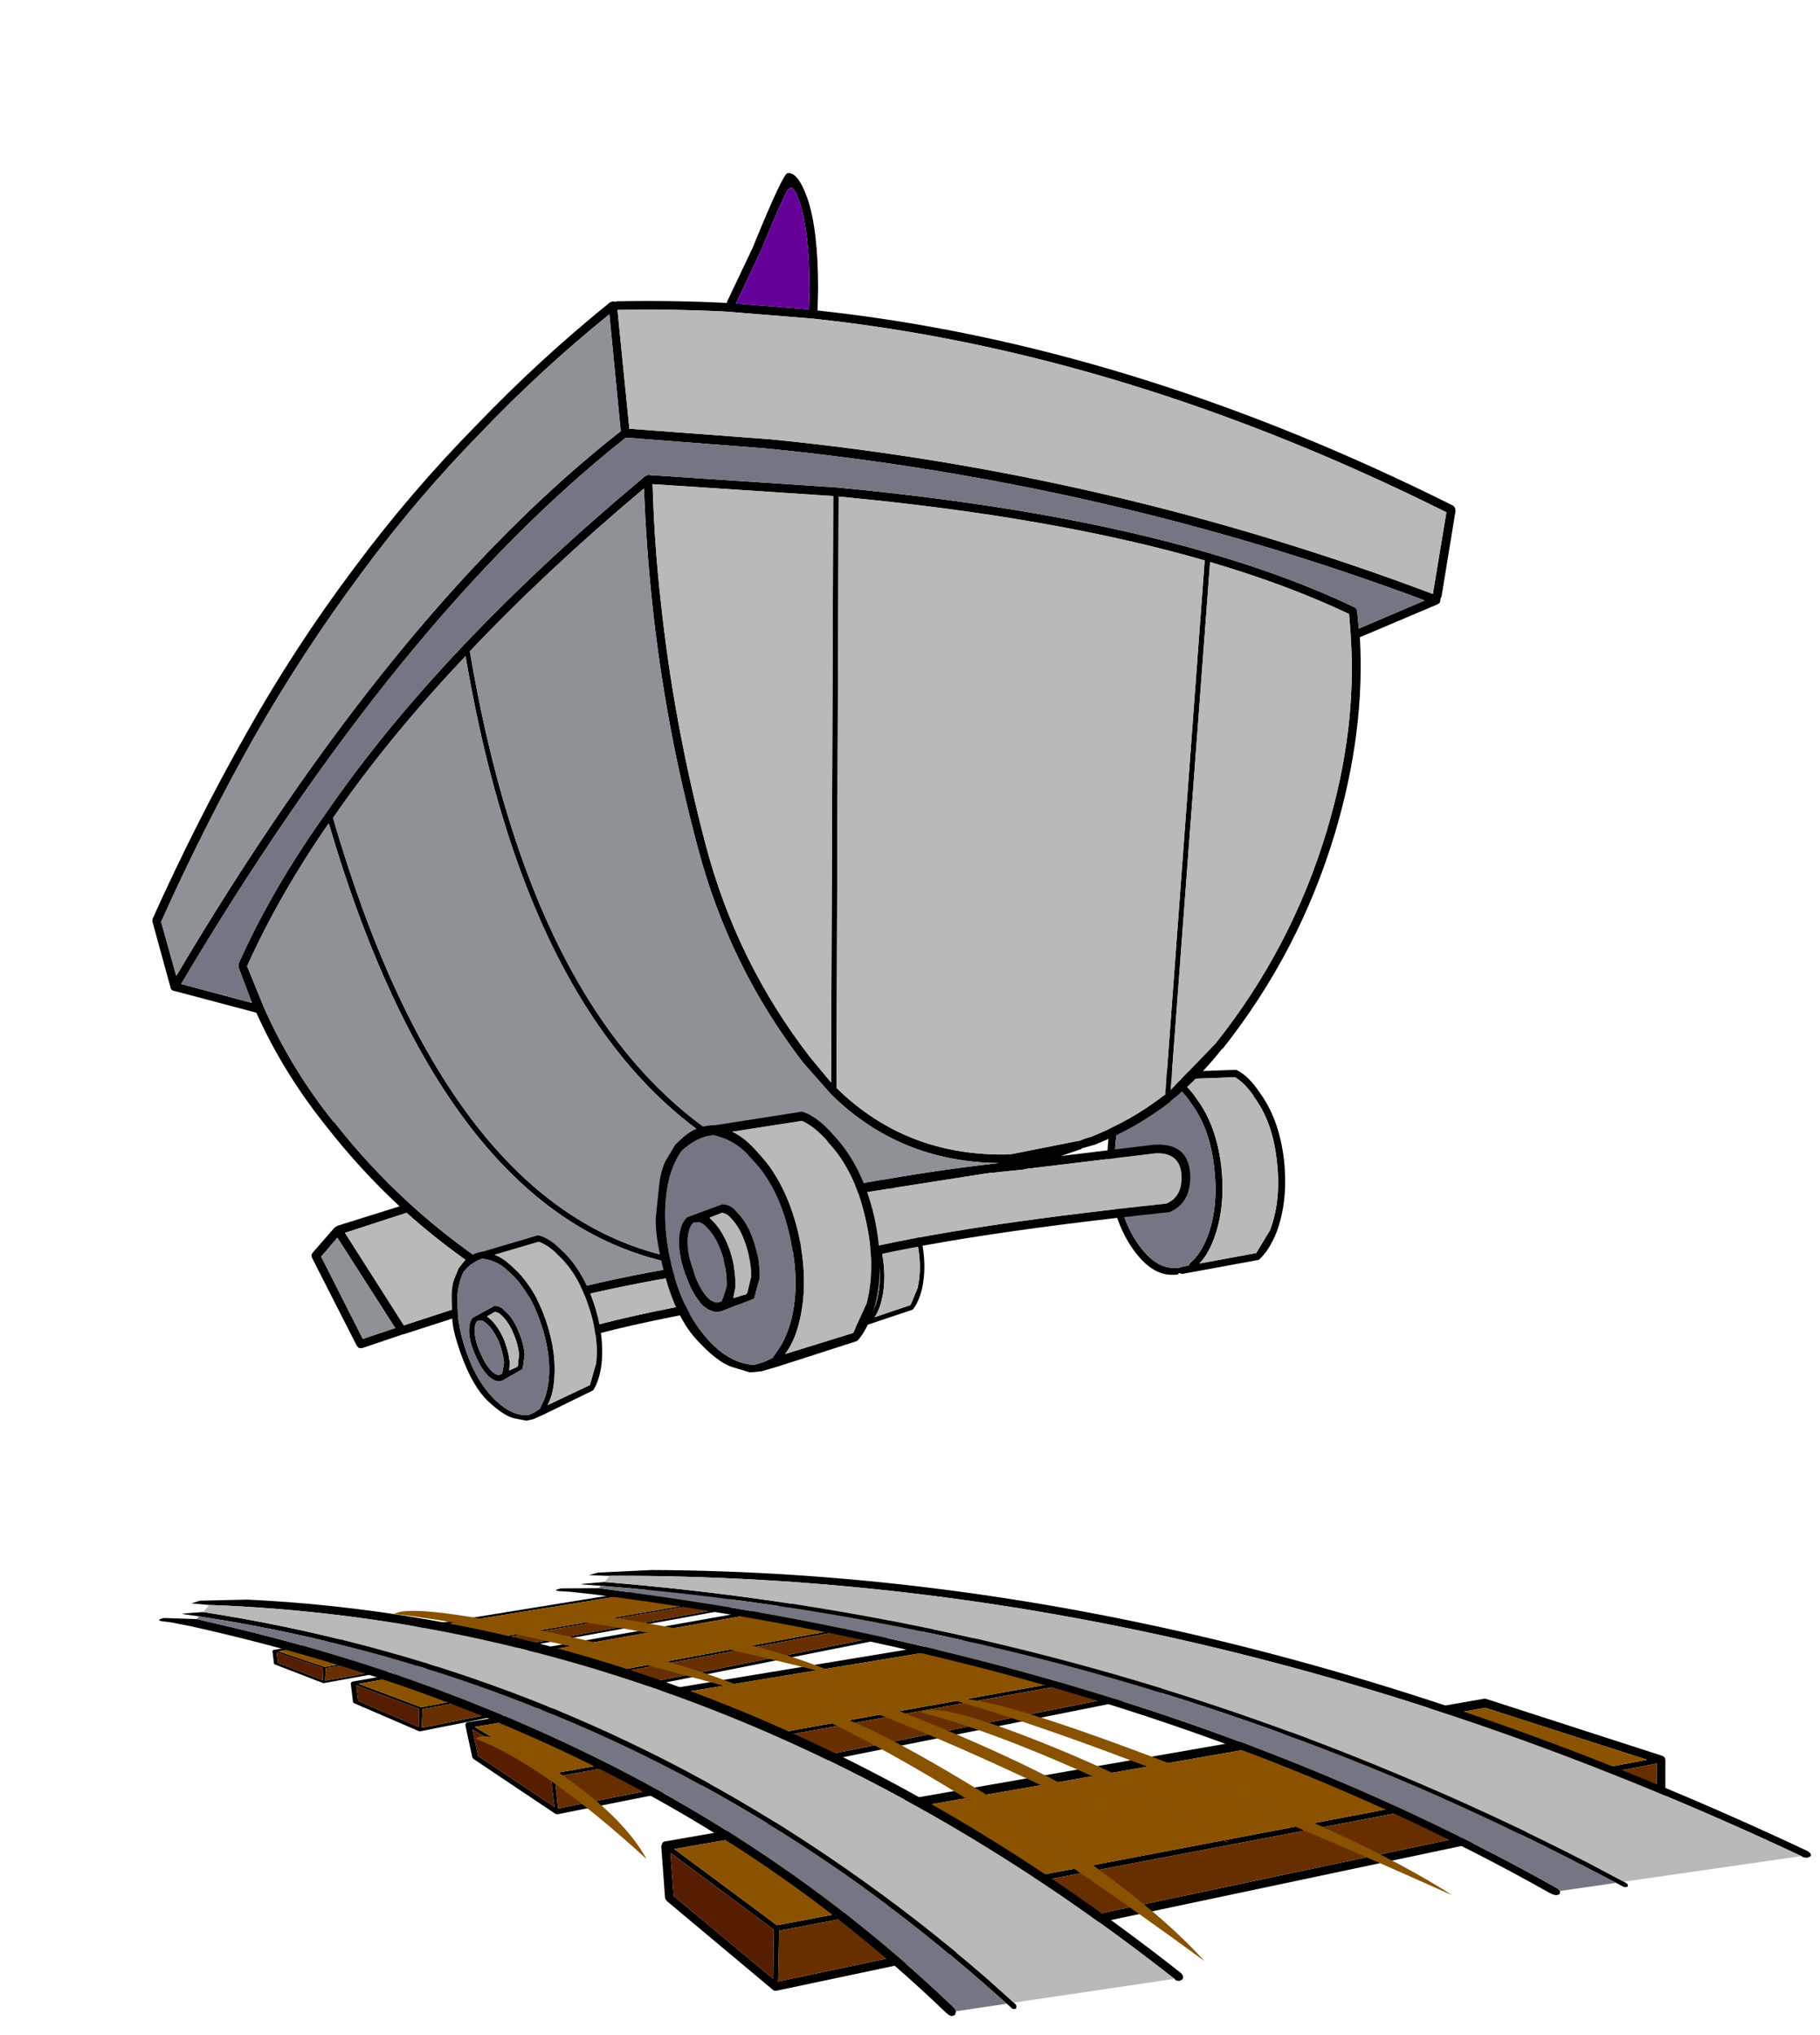 <?xml version="1.0" encoding="UTF-8" standalone="no"?>
<svg xmlns:ffdec="https://www.free-decompiler.com/flash" xmlns:xlink="http://www.w3.org/1999/xlink" ffdec:objectType="frame" height="188.1px" width="168.3px" xmlns="http://www.w3.org/2000/svg">
  <g transform="matrix(1.0, 0.0, 0.0, 1.0, -298.75, -90.2)">
    <use ffdec:characterId="111" height="46.05" transform="matrix(1.0, 0.0, 0.0, 1.0, 313.45, 232.25)" width="153.6" xlink:href="#sprite0"/>
    <use ffdec:characterId="161" height="24.05" transform="matrix(0.806, 0.095, -0.095, 0.806, 402.15, 187.8)" width="20.7" xlink:href="#sprite2"/>
    <use ffdec:characterId="161" height="24.05" transform="matrix(0.529, -0.002, 0.002, 0.568, 373.25, 199.25)" width="20.7" xlink:href="#sprite2"/>
    <use ffdec:characterId="163" height="108.6" transform="matrix(1.0, 0.0, 0.0, 1.0, 312.8, 106.2)" width="120.55" xlink:href="#sprite3"/>
    <use ffdec:characterId="165" height="24.1" transform="matrix(1.0, 0.0, 0.0, 1.0, 359.4, 192.95)" width="20.7" xlink:href="#sprite4"/>
    <use ffdec:characterId="165" height="24.1" transform="matrix(0.647, -0.079, 0.085, 0.695, 339.75, 205.45)" width="20.7" xlink:href="#sprite4"/>
  </g>
  <defs>
    <g id="sprite0" transform="matrix(1.0, 0.0, 0.0, 1.0, 6.8, -77.45)">
      <use ffdec:characterId="107" height="27.0" transform="matrix(0.455, -0.031, -0.004, 0.246, 3.75, 84.65)" width="92.85" xlink:href="#shape0"/>
      <use ffdec:characterId="107" height="27.0" transform="matrix(1.0, 0.0, 0.0, 1.0, 39.65, 92.4)" width="92.85" xlink:href="#shape0"/>
      <use ffdec:characterId="107" height="27.0" transform="matrix(0.698, -0.005, 0.083, 0.62, 20.4, 86.4)" width="92.85" xlink:href="#shape0"/>
      <use ffdec:characterId="107" height="27.0" transform="matrix(0.609, -0.044, -0.001, 0.366, 10.95, 86.0)" width="92.85" xlink:href="#shape0"/>
      <use ffdec:characterId="108" height="21.65" transform="matrix(1.246, 0.208, -0.148, 0.766, 53.4, 93.45)" width="31.85" xlink:href="#shape1"/>
      <use ffdec:characterId="108" height="21.65" transform="matrix(0.936, -0.024, -0.061, 0.604, 63.65, 93.45)" width="31.85" xlink:href="#shape1"/>
      <use ffdec:characterId="108" height="21.65" transform="matrix(1.114, 0.053, -0.061, 0.604, 50.3, 90.4)" width="31.85" xlink:href="#shape1"/>
      <use ffdec:characterId="108" height="21.65" transform="matrix(1.477, 0.162, -0.039, 0.606, 66.6, 92.3)" width="31.85" xlink:href="#shape1"/>
      <use ffdec:characterId="108" height="21.65" transform="matrix(1.053, -0.091, 0.043, 0.501, 14.95, 84.4)" width="31.85" xlink:href="#shape1"/>
      <use ffdec:characterId="108" height="21.65" transform="matrix(0.884, -0.166, 0.1, 0.519, 26.4, 84.55)" width="31.85" xlink:href="#shape1"/>
      <use ffdec:characterId="108" height="21.65" transform="matrix(0.636, -0.032, -0.209, 0.57, 22.55, 95.9)" width="31.85" xlink:href="#shape1"/>
      <use ffdec:characterId="110" height="38.5" transform="matrix(1.0, 0.0, 0.0, 1.0, -6.8, 83.25)" width="94.7" xlink:href="#sprite1"/>
      <use ffdec:characterId="110" height="38.5" transform="matrix(1.141, -0.035, 0.242, 0.84, 29.45, 80.8)" width="94.7" xlink:href="#sprite1"/>
    </g>
    <g id="shape0" transform="matrix(1.0, 0.0, 0.0, 1.0, 0.0, 0.0)">
      <path d="M92.85 5.65 L92.85 9.3 92.75 9.55 92.55 9.7 10.65 27.0 10.45 27.0 10.3 26.9 0.5 18.7 0.35 18.45 0.0 13.65 0.1 13.35 Q0.15 13.25 0.35 13.2 L76.15 0.0 76.35 0.05 92.6 5.3 92.8 5.45 92.85 5.65 M92.05 9.0 L92.05 6.0 10.9 21.45 10.8 26.15 92.05 9.0 M10.4 21.35 L0.85 14.25 1.15 18.25 10.35 25.9 10.4 21.35 M1.2 13.9 L10.7 20.95 91.15 5.65 76.2 0.85 1.2 13.9" fill="#000000" fill-rule="evenodd" stroke="none"/>
      <path d="M92.05 9.0 L10.8 26.15 10.9 21.45 92.05 6.0 92.05 9.0" fill="#672f00" fill-rule="evenodd" stroke="none"/>
      <path d="M10.4 21.35 L10.35 25.9 1.15 18.25 0.85 14.25 10.4 21.35" fill="#561d00" fill-rule="evenodd" stroke="none"/>
      <path d="M1.2 13.9 L76.2 0.85 91.15 5.65 10.7 20.95 1.2 13.9" fill="#8b5300" fill-rule="evenodd" stroke="none"/>
    </g>
    <g id="shape1" transform="matrix(1.0, 0.0, 0.0, 1.0, 0.0, 0.0)">
      <path d="M0.0 0.35 Q1.65 -1.45 13.7 6.35 26.1 14.4 31.85 21.65 11.55 5.3 0.0 0.35" fill="#895200" fill-rule="evenodd" stroke="none"/>
    </g>
    <g id="sprite1" transform="matrix(1.0, 0.0, 0.0, 1.0, 0.0, 0.0)">
      <use ffdec:characterId="109" height="38.5" transform="matrix(1.0, 0.0, 0.0, 1.0, 0.0, 0.0)" width="94.7" xlink:href="#shape2"/>
    </g>
    <g id="shape2" transform="matrix(1.0, 0.0, 0.0, 1.0, 0.0, 0.0)">
      <path d="M4.65 0.5 L3.0 0.35 3.8 0.1 8.15 0.0 Q53.45 2.15 94.55 34.55 L94.7 34.8 94.7 34.95 94.65 35.1 94.35 35.25 94.05 35.2 93.9 35.05 Q52.25 2.3 4.85 0.5 L4.65 0.5 M79.05 37.25 L79.25 37.45 79.3 37.6 79.25 37.8 79.05 37.85 78.9 37.8 78.4 37.35 76.3 35.5 Q70.75 30.65 64.95 26.45 50.65 16.2 34.65 9.9 21.2 4.55 6.5 2.0 L5.25 1.8 3.7 1.55 2.3 1.35 2.15 1.3 2.7 1.25 4.1 1.15 5.35 1.35 Q21.6 4.0 36.4 10.05 50.55 15.85 63.35 24.75 70.15 29.45 76.6 35.05 L79.05 37.25 M73.7 38.05 L73.7 38.1 73.6 38.4 73.3 38.5 73.05 38.4 72.8 38.2 Q53.85 19.95 27.6 9.85 15.95 5.35 2.9 2.45 L1.1 2.1 0.3 2.0 Q-0.35 1.9 0.45 1.7 L3.5 1.8 6.7 2.55 7.95 2.85 Q19.35 5.65 29.6 9.8 55.05 19.95 73.6 37.8 L73.7 38.05" fill="#000000" fill-rule="evenodd" stroke="none"/>
      <path d="M78.4 37.35 L73.7 38.05 73.6 37.8 Q55.05 19.95 29.6 9.8 19.35 5.65 7.95 2.85 L6.7 2.55 3.5 1.8 3.7 1.55 5.25 1.8 6.5 2.0 Q21.2 4.55 34.65 9.9 50.65 16.2 64.95 26.45 70.75 30.65 76.3 35.5 L78.4 37.35" fill="#757683" fill-rule="evenodd" stroke="none"/>
      <path d="M4.65 0.5 L4.85 0.5 Q52.25 2.3 93.9 35.05 L79.05 37.25 76.6 35.05 Q70.15 29.45 63.35 24.75 50.55 15.85 36.4 10.05 21.6 4.0 5.35 1.35 L4.1 1.15 4.65 0.5" fill="#b9b9b9" fill-rule="evenodd" stroke="none"/>
    </g>
    <g id="sprite2" transform="matrix(1.0, 0.0, 0.0, 1.0, 0.0, 0.0)">
      <use ffdec:characterId="160" height="24.05" transform="matrix(1.0, 0.0, 0.0, 1.0, 0.0, 0.0)" width="20.7" xlink:href="#shape3"/>
    </g>
    <g id="shape3" transform="matrix(1.0, 0.0, 0.0, 1.0, 0.0, 0.0)">
      <path d="M16.45 2.2 Q19.05 4.95 20.15 9.55 21.2 14.15 20.25 17.9 19.7 19.9 18.75 21.05 L18.6 21.2 10.15 23.8 9.85 23.75 9.8 23.75 9.6 23.95 8.9 24.05 8.85 24.05 Q6.6 24.25 4.25 21.65 1.7 18.8 0.6 14.2 -0.5 9.6 0.45 5.9 L0.5 5.9 Q1.5 2.3 3.85 1.55 L4.1 1.55 4.25 1.45 4.65 1.35 4.95 1.4 Q5.0 1.3 5.1 1.3 L13.5 0.0 13.7 0.05 Q15.1 0.6 16.45 2.2 M19.35 9.75 Q18.35 5.35 15.85 2.75 L15.85 2.7 Q14.65 1.35 13.5 0.85 L7.05 1.85 Q8.25 2.4 9.45 3.8 12.05 6.55 13.15 11.15 14.2 15.75 13.25 19.5 12.8 21.3 11.95 22.4 L18.25 20.45 19.5 17.7 Q20.4 14.15 19.35 9.75 M6.25 2.35 L6.0 2.15 5.95 2.0 5.2 2.1 5.0 2.1 4.85 2.15 4.45 2.25 4.2 2.25 4.1 2.3 Q2.1 3.0 1.25 6.1 0.4 9.6 1.4 14.0 2.4 18.4 4.85 21.1 6.9 23.35 8.85 23.25 L9.35 23.2 9.65 23.2 9.65 23.25 Q9.7 23.1 9.9 23.05 L10.8 22.75 10.8 22.65 10.95 22.4 Q11.95 21.35 12.5 19.3 13.4 15.75 12.35 11.35 11.35 6.95 8.85 4.35 7.55 2.8 6.25 2.35" fill="#000000" fill-rule="evenodd" stroke="none"/>
      <path d="M19.35 9.75 Q20.4 14.15 19.5 17.7 L18.25 20.45 11.95 22.4 Q12.8 21.3 13.25 19.5 14.2 15.75 13.15 11.15 12.05 6.55 9.45 3.8 8.25 2.4 7.05 1.85 L13.5 0.85 Q14.65 1.35 15.85 2.7 L15.85 2.75 Q18.35 5.35 19.35 9.75" fill="#b9b9b9" fill-rule="evenodd" stroke="none"/>
      <path d="M6.25 2.35 Q7.55 2.8 8.85 4.35 11.35 6.95 12.35 11.35 13.4 15.75 12.5 19.3 11.95 21.35 10.95 22.4 L10.8 22.65 10.8 22.75 9.9 23.05 Q9.7 23.1 9.65 23.25 L9.65 23.2 9.35 23.2 8.85 23.25 Q6.9 23.35 4.85 21.1 2.4 18.4 1.4 14.0 0.4 9.6 1.25 6.1 2.1 3.0 4.1 2.3 L4.2 2.25 4.45 2.25 4.85 2.15 5.0 2.1 5.2 2.1 5.95 2.0 6.0 2.15 6.25 2.35" fill="#757683" fill-rule="evenodd" stroke="none"/>
    </g>
    <g id="sprite3" transform="matrix(1.0, 0.0, 0.0, 1.0, 0.0, 0.0)">
      <use ffdec:characterId="162" height="108.6" transform="matrix(1.0, 0.0, 0.0, 1.0, 0.0, 0.0)" width="120.55" xlink:href="#shape4"/>
    </g>
    <g id="shape4" transform="matrix(1.0, 0.0, 0.0, 1.0, 0.0, 0.0)">
      <path d="M120.5 30.95 L120.55 31.2 119.25 39.15 119.15 39.35 119.15 39.45 119.1 39.7 118.9 39.85 111.7 42.9 Q112.2 51.6 109.4 61.0 106.1 72.0 99.0 80.95 L98.95 80.95 Q96.75 83.75 94.15 85.8 L94.15 85.85 Q90.95 88.3 87.2 89.8 L85.95 90.15 85.95 90.2 84.05 90.85 92.7 89.8 92.75 89.8 Q95.8 89.65 96.0 92.45 96.15 95.2 94.05 96.05 L93.95 96.05 Q72.65 98.3 62.9 101.0 L62.7 101.0 62.55 100.9 62.4 100.7 61.95 98.7 58.35 100.0 Q59.0 100.4 59.1 101.45 59.35 103.3 57.9 104.0 L57.8 104.0 Q44.35 106.15 38.25 108.15 L38.0 108.15 37.85 108.05 37.75 107.85 36.8 104.55 34.5 103.7 23.35 107.3 23.15 107.35 19.45 108.6 19.15 108.6 18.95 108.4 14.8 100.25 14.75 100.0 14.85 99.8 16.9 97.45 17.15 97.3 22.9 95.5 Q19.25 92.1 16.2 88.2 12.2 83.25 9.65 77.6 L2.1 75.6 1.9 75.55 1.8 75.45 1.75 75.4 1.7 75.2 0.05 69.2 0.05 68.95 Q4.05 60.05 8.75 51.75 13.25 43.75 18.7 36.5 23.9 29.5 30.0 23.3 35.8 17.25 42.35 11.95 L42.65 11.85 42.8 11.9 43.0 11.85 Q48.05 11.75 53.15 12.0 L53.2 11.85 55.55 6.9 Q58.4 -0.1 58.8 0.0 59.75 -0.1 60.6 2.3 61.6 5.15 61.6 10.7 L61.55 12.7 Q90.45 15.8 120.35 30.75 L120.5 30.95 M110.85 42.65 L110.7 40.75 Q105.0 38.05 97.85 35.95 L94.2 84.75 98.35 80.45 Q105.4 71.6 108.65 60.75 111.45 51.4 110.85 42.75 L110.85 42.65 M111.45 40.45 L111.6 42.1 117.7 39.5 Q88.55 28.6 56.8 25.45 L43.85 24.45 43.7 24.55 Q22.8 41.1 2.7 74.95 L9.25 76.7 8.0 73.4 8.0 73.1 Q11.1 66.15 16.1 59.15 21.4 51.45 28.8 43.65 36.15 35.9 45.5 28.1 L45.55 28.05 45.6 28.0 45.85 27.9 45.9 27.9 63.3 29.05 Q83.5 30.95 97.7 35.1 105.3 37.3 111.25 40.15 L111.4 40.3 111.45 40.45 M93.8 95.25 Q95.35 94.6 95.2 92.5 95.0 90.5 92.8 90.6 L80.75 92.05 80.6 92.1 77.2 92.45 65.4 94.3 64.0 94.55 61.95 94.95 63.15 100.1 Q72.9 97.45 93.8 95.25 M93.65 85.2 L93.7 85.2 97.35 35.8 Q83.3 31.75 63.5 29.9 L63.3 84.55 63.35 84.55 63.35 84.6 Q69.85 90.95 79.35 90.7 L85.65 89.45 85.75 89.45 Q86.3 89.2 86.95 89.05 L86.9 89.05 Q90.55 87.6 93.65 85.2 M118.45 38.9 L119.7 31.35 Q89.9 16.5 61.1 13.45 L53.05 12.8 Q48.05 12.55 43.05 12.65 L44.15 23.65 44.45 23.65 57.15 24.6 Q88.7 27.7 118.45 38.9 M60.75 12.6 L60.8 10.7 Q60.8 5.35 59.85 2.55 59.25 0.9 58.9 1.5 58.9 0.9 56.3 7.2 L54.0 12.05 60.75 12.6 M46.25 39.65 Q45.7 34.45 45.5 29.15 36.5 36.7 29.4 44.2 36.7 87.3 63.3 93.85 70.75 92.35 78.3 91.5 69.15 91.4 62.8 85.15 L60.2 82.2 Q53.35 73.3 50.45 62.25 47.45 51.05 46.25 39.65 M43.35 23.85 L42.3 13.05 Q36.05 18.1 30.55 23.85 24.5 30.0 19.35 37.0 13.95 44.25 9.45 52.15 4.8 60.4 0.85 69.2 L2.25 74.2 Q22.35 40.3 43.35 23.85 M46.3 28.75 Q46.45 34.2 47.05 39.55 48.25 50.85 51.2 62.05 54.05 72.9 60.85 81.7 L62.8 84.05 63.0 29.85 46.3 28.75 M16.35 60.1 Q11.75 66.75 8.8 73.3 L10.35 77.1 Q12.85 82.75 16.8 87.7 L16.85 87.7 Q20.05 91.8 23.95 95.35 27.3 98.4 31.2 101.0 32.8 102.1 34.6 102.85 L34.7 102.9 36.85 103.7 36.95 103.65 Q42.95 102.05 49.2 101.05 L49.5 101.0 Q27.35 97.55 16.35 60.1 M23.55 96.1 L17.85 97.95 23.3 106.5 33.4 103.2 Q32.0 102.5 30.75 101.65 26.9 99.1 23.55 96.1 M61.1 94.5 L61.2 94.3 Q61.25 94.2 61.4 94.2 L62.1 94.05 Q36.2 87.0 29.0 44.65 21.85 52.2 16.75 59.6 28.0 98.35 51.2 100.7 L56.4 99.85 61.8 97.95 61.05 94.7 61.1 94.5 M58.3 101.55 Q58.15 100.45 56.9 100.6 L56.45 100.7 52.2 101.35 49.35 101.85 Q43.75 102.75 38.3 104.1 L37.55 104.3 38.4 107.25 Q44.55 105.3 57.55 103.2 58.45 102.75 58.3 101.55 M15.65 100.15 L19.5 107.75 22.5 106.75 17.15 98.4 15.65 100.15" fill="#000000" fill-rule="evenodd" stroke="none"/>
      <path d="M110.85 42.65 L110.85 42.75 Q111.45 51.4 108.65 60.75 105.4 71.6 98.35 80.45 L94.2 84.75 97.85 35.95 Q105.0 38.05 110.7 40.75 L110.85 42.65 M118.45 38.9 Q88.7 27.7 57.15 24.6 L44.45 23.65 44.15 23.65 43.05 12.65 Q48.05 12.55 53.05 12.8 L61.1 13.45 Q89.9 16.5 119.7 31.35 L118.45 38.9 M93.65 85.2 Q90.55 87.6 86.9 89.05 L86.95 89.05 Q86.3 89.2 85.75 89.45 L85.65 89.45 79.35 90.7 Q69.85 90.95 63.35 84.6 L63.35 84.55 63.3 84.55 63.5 29.9 Q83.3 31.75 97.35 35.8 L93.7 85.2 93.65 85.2 M93.8 95.25 Q72.9 97.45 63.15 100.1 L61.95 94.95 64.0 94.55 65.4 94.3 77.2 92.45 80.6 92.1 80.75 92.05 92.8 90.6 Q95.0 90.5 95.2 92.5 95.35 94.6 93.8 95.25 M46.3 28.75 L63.0 29.85 62.8 84.05 60.85 81.7 Q54.05 72.9 51.2 62.05 48.25 50.85 47.05 39.55 46.45 34.2 46.3 28.75 M23.55 96.1 Q26.9 99.1 30.75 101.65 32.0 102.5 33.4 103.2 L23.3 106.5 17.85 97.95 23.55 96.1 M58.3 101.55 Q58.45 102.75 57.55 103.2 44.55 105.3 38.4 107.25 L37.55 104.3 38.3 104.1 Q43.75 102.75 49.35 101.85 L52.2 101.35 56.45 100.7 56.9 100.6 Q58.15 100.45 58.3 101.55" fill="#b9b9b9" fill-rule="evenodd" stroke="none"/>
      <path d="M111.45 40.45 L111.4 40.3 111.25 40.15 Q105.3 37.3 97.7 35.1 83.5 30.95 63.3 29.05 L45.9 27.9 45.85 27.9 45.6 28.0 45.55 28.05 45.5 28.1 Q36.15 35.9 28.8 43.65 21.4 51.45 16.1 59.15 11.1 66.15 8.0 73.1 L8.0 73.4 9.25 76.7 2.7 74.95 Q22.8 41.1 43.7 24.55 L43.85 24.45 56.8 25.45 Q88.55 28.6 117.7 39.5 L111.6 42.1 111.45 40.45" fill="#757683" fill-rule="evenodd" stroke="none"/>
      <path d="M60.75 12.6 L54.0 12.05 56.3 7.2 Q58.9 0.9 58.9 1.5 59.25 0.9 59.85 2.55 60.8 5.35 60.8 10.7 L60.75 12.6" fill="#650099" fill-rule="evenodd" stroke="none"/>
      <path d="M43.35 23.85 Q22.35 40.3 2.25 74.2 L0.85 69.2 Q4.8 60.4 9.45 52.15 13.95 44.25 19.35 37.0 24.5 30.0 30.55 23.85 36.05 18.1 42.3 13.05 L43.35 23.85 M46.25 39.65 Q47.45 51.05 50.45 62.25 53.35 73.3 60.2 82.2 L62.8 85.15 Q69.15 91.4 78.3 91.5 70.75 92.35 63.3 93.85 36.7 87.3 29.4 44.2 36.5 36.7 45.5 29.15 45.7 34.45 46.25 39.65 M16.35 60.1 Q27.35 97.55 49.5 101.0 L49.2 101.05 Q42.95 102.05 36.95 103.65 L36.85 103.7 34.7 102.9 34.6 102.85 Q32.8 102.1 31.2 101.0 27.3 98.4 23.95 95.35 20.05 91.8 16.85 87.7 L16.8 87.7 Q12.85 82.75 10.35 77.1 L8.8 73.3 Q11.75 66.75 16.35 60.1 M61.1 94.5 L61.05 94.7 61.8 97.95 56.4 99.85 51.2 100.7 Q28.0 98.35 16.75 59.6 21.85 52.2 29.0 44.65 36.2 87.0 62.1 94.05 L61.4 94.2 Q61.25 94.2 61.2 94.3 L61.1 94.5 M15.65 100.15 L17.15 98.4 22.5 106.75 19.5 107.75 15.65 100.15" fill="#8e9297" fill-rule="evenodd" stroke="none"/>
    </g>
    <g id="sprite4" transform="matrix(1.0, 0.0, 0.0, 1.0, 0.0, 0.0)">
      <use ffdec:characterId="164" height="24.1" transform="matrix(1.0, 0.0, 0.0, 1.0, 0.0, 0.0)" width="20.7" xlink:href="#shape5"/>
    </g>
    <g id="shape5" transform="matrix(1.0, 0.0, 0.0, 1.0, 0.0, 0.0)">
      <path d="M15.85 2.75 L15.85 2.7 Q14.65 1.35 13.5 0.85 L7.05 1.85 Q8.25 2.4 9.45 3.8 12.05 6.55 13.15 11.15 14.2 15.75 13.25 19.5 12.8 21.3 11.95 22.4 L18.25 20.45 19.5 17.7 Q20.4 14.15 19.35 9.75 18.35 5.35 15.85 2.75 M13.5 0.0 L13.7 0.05 Q15.1 0.6 16.45 2.2 19.05 4.95 20.15 9.55 21.2 14.15 20.25 17.9 19.7 19.9 18.75 21.05 L18.6 21.2 11.3 23.55 9.75 24.0 8.7 24.1 7.05 23.6 Q5.65 23.15 3.7 21.0 1.7 18.8 0.6 14.2 -0.1 11.25 0.0 9.75 L0.3 6.85 Q0.45 5.45 0.9 4.55 L1.8 3.05 2.55 2.35 Q3.8 1.25 5.5 1.25 L13.5 0.0 M3.65 10.25 L3.5 10.25 Q3.05 10.6 2.95 11.65 2.85 13.0 3.45 14.65 3.95 16.25 4.75 17.15 5.3 17.7 5.7 17.65 L5.75 17.65 6.1 17.55 6.55 16.15 Q6.6 14.8 6.15 13.25 5.6 11.6 4.75 10.75 4.2 10.1 3.75 10.25 L3.65 10.25 M2.15 11.6 L2.15 11.55 Q2.3 10.25 2.9 9.75 L6.15 8.55 6.45 8.6 Q7.0 8.65 7.55 9.35 8.55 10.35 9.1 12.15 9.65 13.85 9.6 15.4 L9.1 17.15 9.1 17.2 9.0 17.3 8.35 17.55 6.2 18.4 5.85 18.5 Q5.1 18.65 4.15 17.7 3.25 16.65 2.7 14.9 2.05 13.1 2.15 11.6 M8.85 4.35 Q7.55 2.8 5.8 2.3 L5.35 2.15 4.75 2.25 Q3.5 2.6 2.4 3.6 1.7 4.55 1.25 6.1 0.4 9.6 1.4 14.0 2.4 18.4 4.85 21.1 6.85 23.3 9.1 23.4 L9.95 23.15 10.8 22.75 11.2 22.15 Q12.0 21.1 12.5 19.3 13.4 15.75 12.35 11.35 11.35 6.95 8.85 4.35 M7.0 9.9 L6.95 9.85 Q6.6 9.45 6.3 9.4 L6.2 9.35 6.1 9.35 4.95 9.8 5.35 10.2 Q6.3 11.2 6.9 13.0 7.4 14.7 7.35 16.25 L7.15 17.25 8.15 16.95 8.3 16.9 8.35 16.9 8.4 16.8 8.45 16.75 8.8 15.3 Q8.85 13.95 8.35 12.4 7.85 10.8 7.0 9.9" fill="#000000" fill-rule="evenodd" stroke="none"/>
      <path d="M15.85 2.75 Q18.35 5.35 19.35 9.75 20.4 14.15 19.5 17.7 L18.25 20.45 11.95 22.4 Q12.8 21.3 13.25 19.5 14.2 15.75 13.15 11.15 12.05 6.55 9.45 3.8 8.25 2.4 7.05 1.85 L13.5 0.85 Q14.65 1.35 15.85 2.7 L15.85 2.75 M7.0 9.9 Q7.85 10.8 8.35 12.4 8.85 13.95 8.8 15.3 L8.45 16.75 8.4 16.8 8.35 16.9 8.3 16.9 8.15 16.95 7.15 17.25 7.35 16.25 Q7.4 14.7 6.9 13.0 6.3 11.2 5.35 10.2 L4.95 9.8 6.1 9.35 6.2 9.35 6.3 9.4 Q6.6 9.45 6.95 9.85 L7.0 9.9" fill="#b9b9b9" fill-rule="evenodd" stroke="none"/>
      <path d="M8.85 4.35 Q11.35 6.95 12.35 11.35 13.4 15.75 12.5 19.3 12.0 21.1 11.2 22.15 L10.8 22.75 9.95 23.15 9.1 23.4 Q6.85 23.3 4.85 21.1 2.4 18.4 1.4 14.0 0.4 9.6 1.25 6.1 1.7 4.55 2.4 3.6 3.5 2.6 4.75 2.25 L5.35 2.15 5.8 2.3 Q7.55 2.8 8.85 4.35 M2.15 11.6 Q2.05 13.1 2.7 14.9 3.25 16.65 4.15 17.7 5.1 18.65 5.85 18.5 L6.2 18.4 8.35 17.55 9.0 17.3 9.1 17.2 9.1 17.15 9.6 15.4 Q9.65 13.85 9.1 12.15 8.55 10.35 7.55 9.35 7.0 8.65 6.45 8.6 L6.15 8.55 2.9 9.75 Q2.3 10.25 2.15 11.55 L2.15 11.6 M3.65 10.25 L3.75 10.25 Q4.2 10.1 4.75 10.75 5.6 11.6 6.15 13.25 6.6 14.8 6.55 16.15 L6.1 17.55 5.75 17.65 5.7 17.65 Q5.3 17.7 4.75 17.15 3.95 16.25 3.45 14.65 2.85 13.0 2.95 11.65 3.05 10.6 3.5 10.25 L3.65 10.25" fill="#757683" fill-rule="evenodd" stroke="none"/>
    </g>
  </defs>
</svg>
